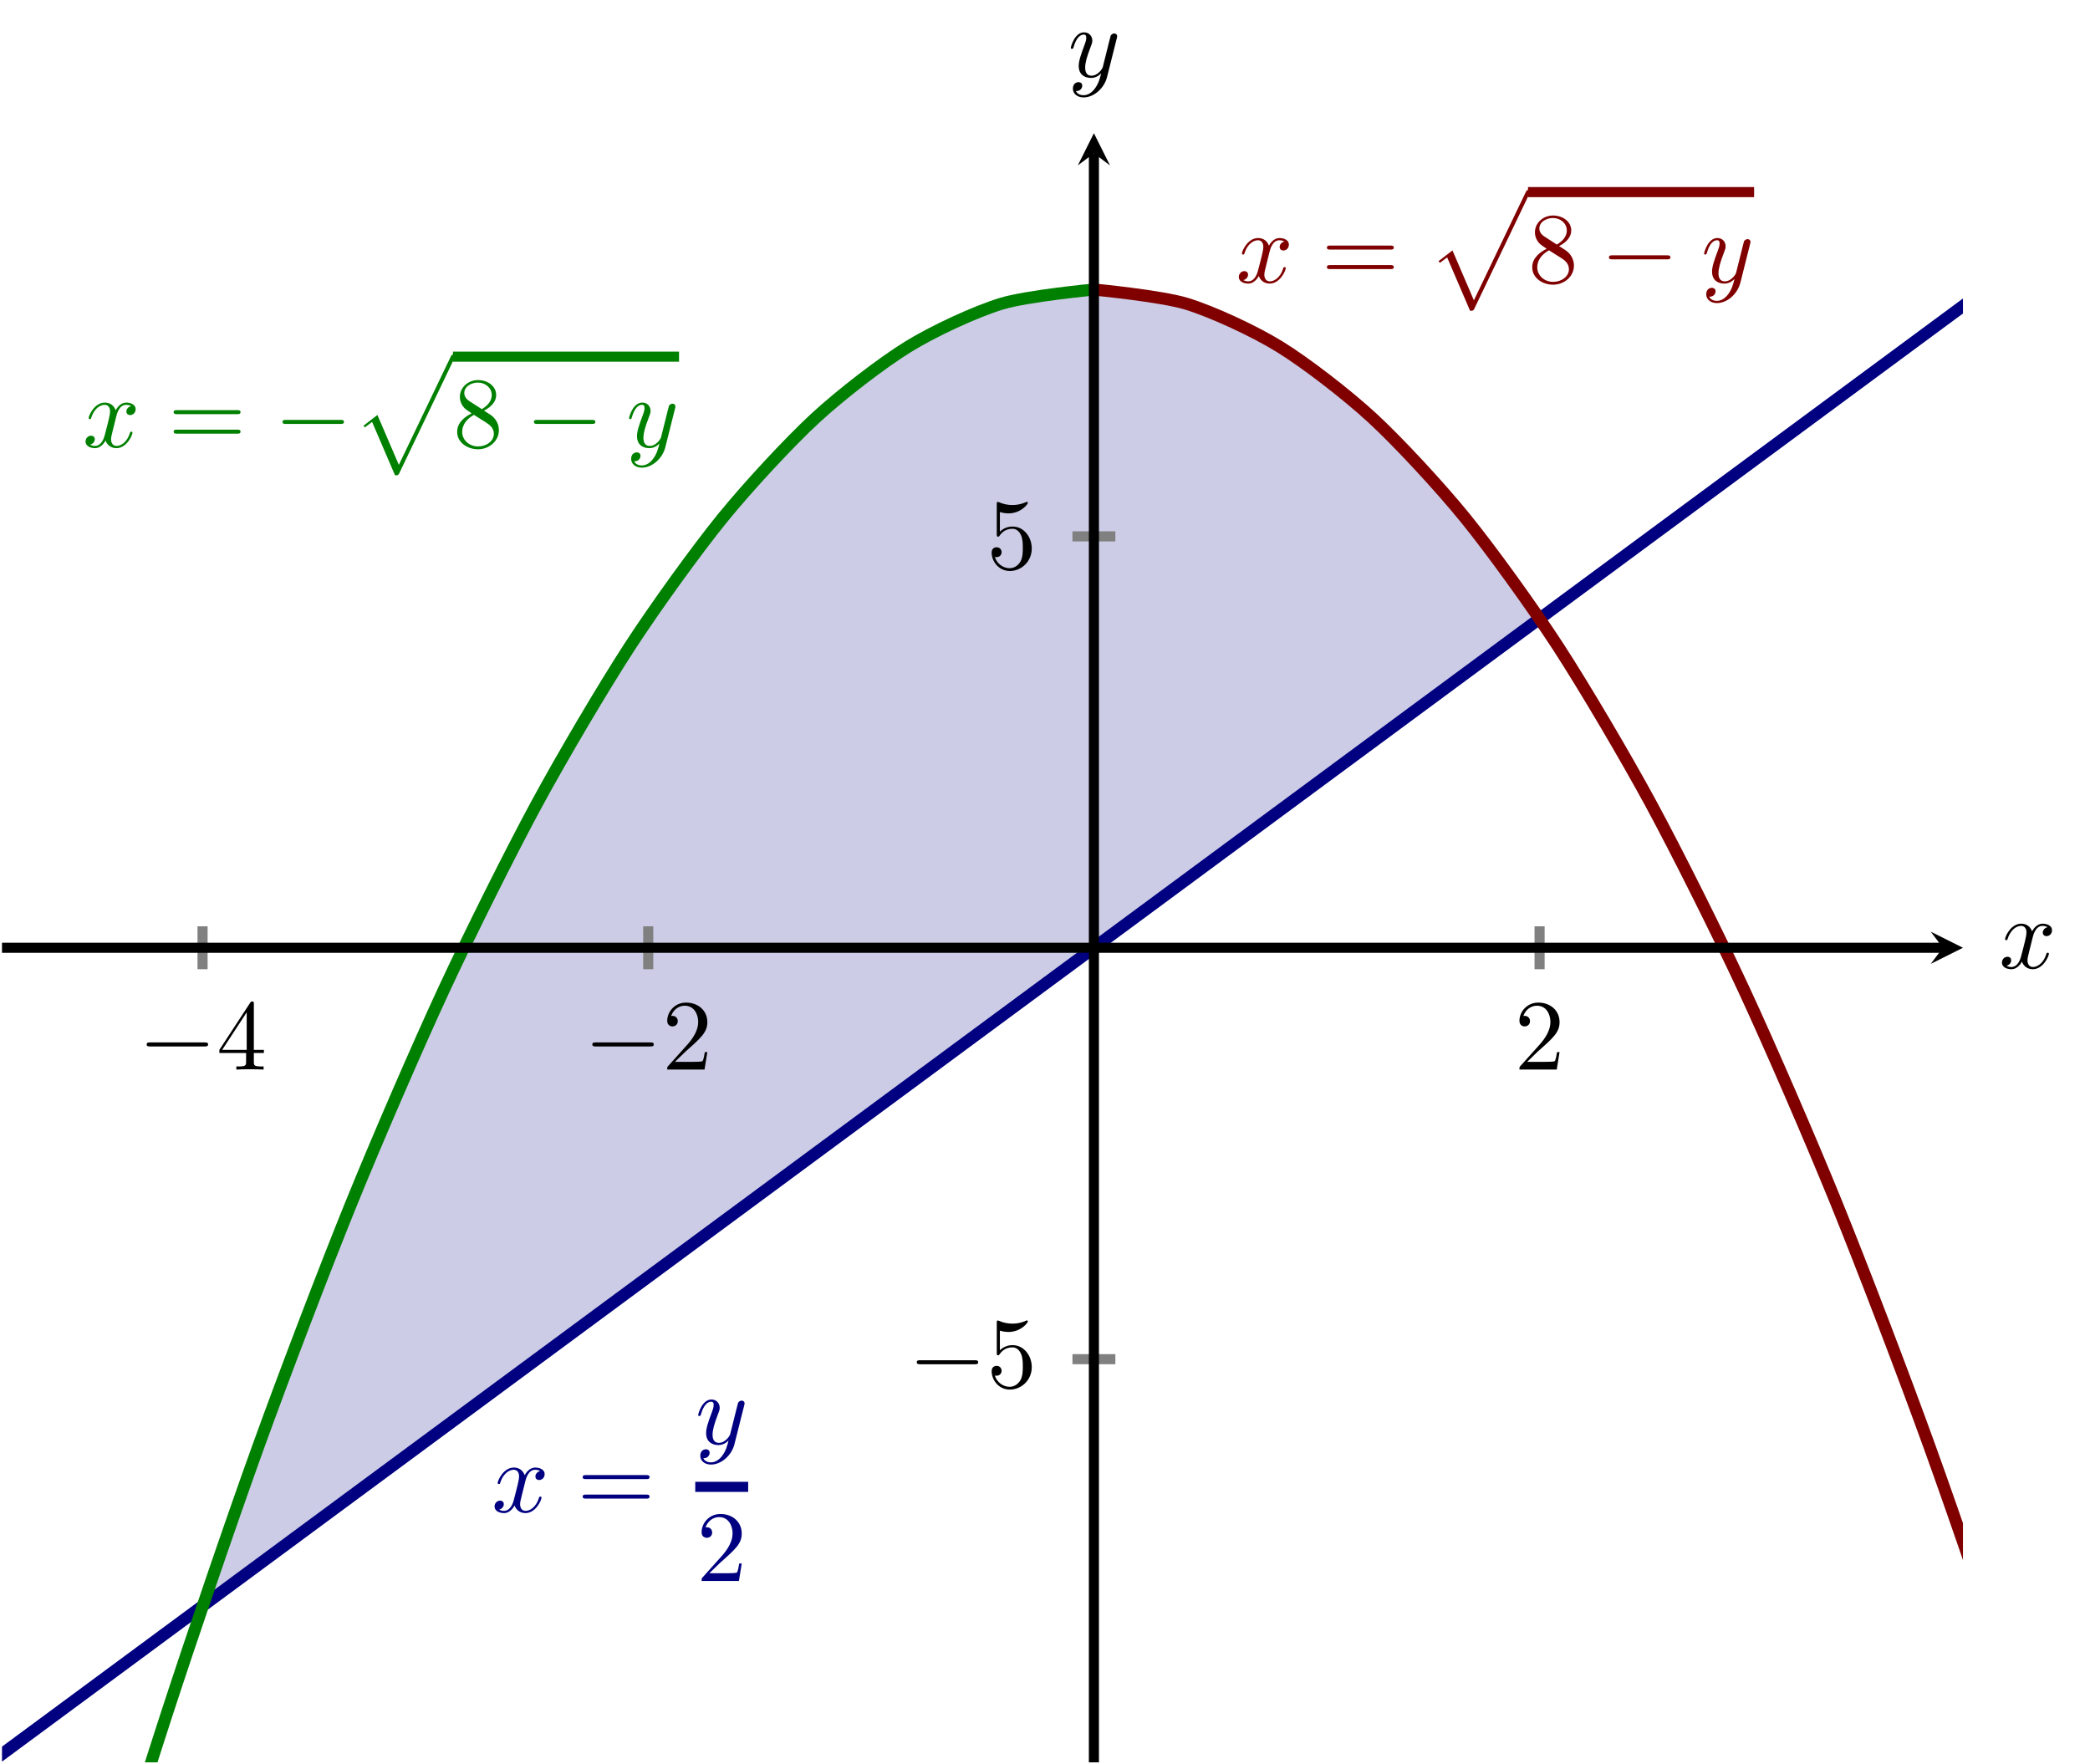 <?xml version="1.0" encoding="UTF-8" standalone="no"?>
<!DOCTYPE svg PUBLIC "-//W3C//DTD SVG 1.1//EN" "http://www.w3.org/Graphics/SVG/1.1/DTD/svg11.dtd">
<svg xmlns="http://www.w3.org/2000/svg" xmlns:xlink="http://www.w3.org/1999/xlink" version="1.1" width="207.058pt" height="174.791pt" viewBox="0 0 207.058 174.791">
<clipPath id="cp0">
<path transform="matrix(1,0,0,-1,.199,174.592)" d="M 0 0 L 194.273 0 L 194.273 161.396 L 0 161.396 Z "/>
</clipPath>
<g clip-path="url(#cp0)">
<path transform="matrix(1,0,0,-1,.199,174.592)" d="M 19.869 15.487 L 25.388 19.563 L 30.907 23.639 L 36.426 27.714 L 41.945 31.79 L 47.464 35.866 L 52.983 39.941 L 58.503 44.017 L 64.022 48.093 L 69.541 52.168 L 75.06 56.244 L 80.579 60.32 L 86.098 64.395 L 91.617 68.471 L 97.136 72.547 L 102.656 76.622 L 108.175 80.698 L 113.694 84.774 L 119.213 88.849 L 124.732 92.925 L 130.251 97 L 135.77 101.076 L 141.289 105.152 L 146.808 109.227 L 152.328 113.303 L 146.808 120.945 L 141.289 127.568 L 135.77 133.172 L 130.251 137.757 L 124.732 141.323 L 119.213 143.87 L 113.694 145.399 L 108.175 145.908 L 102.656 145.399 L 97.136 143.87 L 91.617 141.323 L 86.098 137.757 L 80.579 133.172 L 75.06 127.568 L 69.541 120.945 L 64.022 113.303 L 58.503 104.642 L 52.983 94.963 L 47.464 84.264 L 41.945 72.547 L 36.426 59.81 L 30.907 46.055 L 25.388 31.281 L 19.869 15.487 Z " fill="#cccce6"/>
</g>
<clipPath id="cp1">
<path transform="matrix(1,0,0,-1,.199,174.592)" d="M 0 0 L 194.273 0 L 194.273 161.396 L 0 161.396 Z "/>
</clipPath>
<g clip-path="url(#cp1)">
<path transform="matrix(1,0,0,-1,.199,174.592)" stroke-width="1.196" stroke-linecap="butt" stroke-miterlimit="10" stroke-linejoin="miter" fill="none" stroke="#000080" d="M -112.59 -82.328 C -112.59 -82.328 -99.298 -72.513 -94.193 -68.743 C -89.088 -64.973 -80.901 -58.927 -75.796 -55.157 C -70.691 -51.387 -62.504 -45.342 -57.399 -41.572 C -52.294 -37.802 -44.107 -31.756 -39.002 -27.986 C -33.897 -24.216 -25.71 -18.171 -20.605 -14.401 C -15.5 -10.631 -7.313 -4.585 -2.208 -.815 C 2.897 2.955 11.084 9 16.189 12.77 C 21.294 16.54 29.481 22.586 34.586 26.356 C 39.691 30.125 47.878 36.171 52.983 39.941 C 58.088 43.711 66.275 49.757 71.38 53.526 C 76.485 57.296 84.672 63.342 89.777 67.112 C 94.882 70.882 103.069 76.927 108.174 80.697 C 113.279 84.467 121.466 90.513 126.571 94.283 C 131.676 98.053 139.863 104.098 144.968 107.868 C 150.073 111.638 158.26 117.684 163.365 121.454 C 168.47 125.224 176.657 131.269 181.762 135.039 C 186.867 138.809 195.054 144.855 200.159 148.625 C 205.264 152.395 213.451 158.44 218.556 162.21 C 223.661 165.98 231.848 172.026 236.953 175.796 C 242.058 179.566 250.245 185.611 255.35 189.381 C 260.455 193.151 268.642 199.197 273.747 202.967 C 278.852 206.736 287.039 212.782 292.144 216.552 C 297.249 220.322 305.436 226.368 310.541 230.137 C 315.646 233.907 328.938 243.723 328.938 243.723 "/>
<path transform="matrix(1,0,0,-1,.199,174.592)" stroke-width="1.196" stroke-linecap="butt" stroke-miterlimit="10" stroke-linejoin="miter" fill="none" stroke="#800000" d="M 108.175 145.908 C 108.175 145.908 114.821 145.279 117.373 144.493 C 119.926 143.708 124.019 141.819 126.571 140.248 C 129.124 138.677 133.217 135.528 135.77 133.172 C 138.322 130.816 142.416 126.408 144.968 123.267 C 147.521 120.125 151.614 114.457 154.167 110.531 C 156.719 106.604 160.812 99.677 163.365 94.964 C 165.917 90.252 170.011 82.065 172.563 76.568 C 175.116 71.07 179.209 61.624 181.762 55.341 C 184.314 49.058 188.408 38.353 190.96 31.284 C 193.513 24.216 197.606 12.251 200.158 4.397 C 202.711 -3.457 206.804 -16.681 209.357 -25.32 C 211.909 -33.959 216.003 -48.443 218.555 -57.868 C 221.108 -67.292 225.201 -83.036 227.754 -93.246 C 230.306 -103.455 234.399 -120.458 236.952 -131.453 C 239.504 -142.449 243.598 -160.711 246.15 -172.492 C 248.703 -184.272 252.796 -203.794 255.349 -216.36 C 257.901 -228.926 261.995 -249.707 264.547 -263.059 C 267.1 -276.41 271.193 -298.451 273.745 -312.588 C 276.298 -326.724 280.391 -350.025 282.944 -364.947 C 285.496 -379.869 289.59 -404.429 292.142 -420.136 C 294.695 -435.844 298.788 -461.663 301.341 -478.156 C 303.893 -494.649 307.987 -521.727 310.539 -539.006 C 313.092 -556.284 317.185 -584.622 319.737 -602.686 C 322.29 -620.749 328.936 -669.196 328.936 -669.196 "/>
<path transform="matrix(1,0,0,-1,.199,174.592)" stroke-width="1.196" stroke-linecap="butt" stroke-miterlimit="10" stroke-linejoin="miter" fill="none" stroke="#008000" d="M -112.59 -669.222 C -112.59 -669.222 -105.944 -620.774 -103.392 -602.711 C -100.839 -584.647 -96.746 -556.308 -94.193 -539.029 C -91.641 -521.751 -87.547 -494.672 -84.995 -478.178 C -82.442 -461.685 -78.349 -435.865 -75.796 -420.158 C -73.244 -404.45 -69.151 -379.889 -66.598 -364.967 C -64.045 -350.044 -59.952 -326.744 -57.4 -312.607 C -54.847 -298.47 -50.754 -276.428 -48.201 -263.077 C -45.649 -249.725 -41.555 -228.943 -39.003 -216.377 C -36.45 -203.81 -32.357 -184.288 -29.804 -172.507 C -27.252 -160.726 -23.159 -142.464 -20.606 -131.468 C -18.053 -120.472 -13.96 -103.469 -11.408 -93.259 C -8.855 -83.049 -4.762 -67.305 -2.209 -57.88 C .343 -48.455 4.437 -33.971 6.989 -25.331 C 9.542 -16.692 13.635 -3.467 16.188 4.387 C 18.74 12.241 22.833 24.207 25.386 31.275 C 27.939 38.344 32.032 49.05 34.584 55.333 C 37.137 61.617 41.23 71.063 43.783 76.561 C 46.335 82.059 50.429 90.246 52.981 94.958 C 55.534 99.671 59.627 106.598 62.18 110.526 C 64.732 114.453 68.825 120.121 71.378 123.263 C 73.93 126.404 78.024 130.813 80.576 133.169 C 83.129 135.526 87.222 138.675 89.775 140.246 C 92.327 141.817 96.421 143.707 98.973 144.492 C 101.526 145.278 108.172 145.908 108.172 145.908 "/>
<symbol id="font_2_1">
<path d="M .305 .313 C .311 .339 .334 .431 .404 .431 C .409 .431 .433 .431 .454 .418 C .426 .413 .406 .388 .406 .364 C .406 .348 .417 .329 .444 .329 C .466 .329 .498 .347 .498 .387 C .498 .439 .439 .453 .405 .453 C .347 .453 .312 .4 .3 .377 C .275 .443 .221 .453 .192 .453 C .088 .453 .031 .324 .031 .299 C .031 .289 .041 .289 .043 .289 C .051 .289 .054 .291 .056 .3 C .09 .406 .156 .431 .19 .431 C .209 .431 .244 .422 .244 .364 C .244 .333 .227 .266 .19 .126 C .174 .064 .139 .022 .095 .022 C .089 .022 .066 .022 .045 .035 C .07 .04 .092 .061 .092 .089 C .092 .116 .07 .124 .055 .124 C .025 .124 0 .098 0 .066 C 0 .02 .05 0 .094 0 C .16 0 .196 .07 .199 .076 C .211 .039 .247 0 .307 0 C .41 0 .467 .129 .467 .154 C .467 .164 .458 .164 .455 .164 C .446 .164 .444 .16 .442 .153 C .409 .046 .341 .022 .309 .022 C .27 .022 .254 .054 .254 .088 C .254 .11 .26 .132 .271 .176 L .305 .313 Z "/>
</symbol>
<use xlink:href="#font_2_1" transform="matrix(9.963,0,0,-9.963,122.729,28.095)" fill="#800000"/>
<symbol id="font_3_5">
<path d="M .631 .194 C .646 .194 .665 .194 .665 .214 C .665 .234 .646 .234 .632 .234 L .033 .234 C .019 .234 0 .234 0 .214 C 0 .194 .019 .194 .034 .194 L .631 .194 M .632 0 C .646 0 .665 0 .665 .02 C .665 .04 .646 .04 .631 .04 L .034 .04 C .019 .04 0 .04 0 .02 C 0 0 .019 0 .033 0 L .632 0 Z "/>
</symbol>
<use xlink:href="#font_3_5" transform="matrix(9.963,0,0,-9.963,131.459,26.66)" fill="#800000"/>
<symbol id="font_4_1">
<path d="M .314 0 C .345 0 .346 .001 .356 .02 L .903 1.162 C .91 1.175 .91 1.177 .91 1.18 C .91 1.191 .902 1.2 .89 1.2 C .877 1.2 .873 1.191 .868 1.18 L .352 .104 L .139 .6 L 0 .493 L .015 .477 L .086 .531 L .314 0 Z "/>
</symbol>
<use xlink:href="#font_4_1" transform="matrix(9.963,0,0,-9.963,142.513,30.787)" fill="#800000"/>
<path transform="matrix(1,0,0,-1,151.38,19.031)" stroke-width="1" stroke-linecap="butt" stroke-miterlimit="10" stroke-linejoin="miter" fill="none" stroke="#800000" d="M 0 0 L 22.4 0 "/>
<symbol id="font_3_4">
<path d="M .121 .479 C .075 .509 .071 .543 .071 .56 C .071 .621 .136 .663 .207 .663 C .28 .663 .344 .611 .344 .539 C .344 .482 .305 .434 .245 .399 L .121 .479 M .267 .384 C .339 .421 .388 .473 .388 .539 C .388 .631 .299 .688 .208 .688 C .108 .688 .027 .614 .027 .521 C .027 .503 .029 .458 .071 .411 C .082 .399 .119 .374 .144 .357 C .086 .328 0 .272 0 .173 C 0 .067 .102 0 .207 0 C .32 0 .415 .083 .415 .19 C .415 .226 .404 .271 .366 .313 C .347 .334 .331 .344 .267 .384 M .167 .342 L .29 .264 C .318 .245 .365 .215 .365 .154 C .365 .08 .29 .028 .208 .028 C .122 .028 .05 .09 .05 .173 C .05 .231 .082 .295 .167 .342 Z "/>
</symbol>
<use xlink:href="#font_3_4" transform="matrix(9.963,0,0,-9.963,151.798,28.204)" fill="#800000"/>
<symbol id="font_5_1">
<path d="M .576 0 C .593 0 .611 0 .611 .02 C .611 .04 .593 .04 .576 .04 L .035 .04 C .018 .04 0 .04 0 .02 C 0 0 .018 0 .035 0 L .576 0 Z "/>
</symbol>
<use xlink:href="#font_5_1" transform="matrix(9.963,0,0,-9.963,159.402,25.694)" fill="#800000"/>
<symbol id="font_2_2">
<path d="M .457 .586 C .461 .6 .461 .602 .461 .609 C .461 .627 .447 .636 .432 .636 C .422 .636 .406 .63 .397 .615 C .395 .61 .387 .579 .383 .561 C .376 .535 .369 .508 .363 .481 L .318 .301 C .314 .286 .271 .216 .205 .216 C .154 .216 .143 .26 .143 .297 C .143 .343 .16 .405 .194 .493 C .21 .534 .214 .545 .214 .565 C .214 .61 .182 .647 .132 .647 C .037 .647 0 .502 0 .493 C 0 .483 .01 .483 .012 .483 C .022 .483 .023 .485 .028 .501 C .055 .595 .095 .625 .129 .625 C .137 .625 .154 .625 .154 .593 C .154 .568 .144 .542 .137 .523 C .097 .417 .079 .36 .079 .313 C .079 .224 .142 .194 .201 .194 C .24 .194 .274 .211 .302 .239 C .289 .187 .277 .138 .237 .085 C .211 .051 .173 .022 .127 .022 C .113 .022 .068 .025 .051 .064 C .067 .064 .08 .064 .094 .076 C .104 .085 .114 .098 .114 .117 C .114 .148 .087 .152 .077 .152 C .054 .152 .021 .136 .021 .087 C .021 .037 .065 0 .127 0 C .23 0 .333 .091 .361 .204 L .457 .586 Z "/>
</symbol>
<use xlink:href="#font_2_2" transform="matrix(9.963,0,0,-9.963,168.827,30.027)" fill="#800000"/>
<use xlink:href="#font_2_1" transform="matrix(9.963,0,0,-9.963,8.474,44.398)" fill="#008000"/>
<use xlink:href="#font_3_5" transform="matrix(9.963,0,0,-9.963,17.204,42.963)" fill="#008000"/>
<use xlink:href="#font_5_1" transform="matrix(9.963,0,0,-9.963,27.989,41.997)" fill="#008000"/>
<use xlink:href="#font_4_1" transform="matrix(9.963,0,0,-9.963,36.007,47.089)" fill="#008000"/>
<path transform="matrix(1,0,0,-1,44.873,35.333)" stroke-width="1" stroke-linecap="butt" stroke-miterlimit="10" stroke-linejoin="miter" fill="none" stroke="#008000" d="M 0 0 L 22.4 0 "/>
<use xlink:href="#font_3_4" transform="matrix(9.963,0,0,-9.963,45.291,44.507)" fill="#008000"/>
<use xlink:href="#font_5_1" transform="matrix(9.963,0,0,-9.963,52.895,41.997)" fill="#008000"/>
<use xlink:href="#font_2_2" transform="matrix(9.963,0,0,-9.963,62.32,46.33)" fill="#008000"/>
<use xlink:href="#font_2_1" transform="matrix(9.963,0,0,-9.963,48.996,149.901)" fill="#000080"/>
<use xlink:href="#font_3_5" transform="matrix(9.963,0,0,-9.963,57.727,148.466)" fill="#000080"/>
<use xlink:href="#font_2_2" transform="matrix(9.963,0,0,-9.963,69.169,145.093)" fill="#000080"/>
<path transform="matrix(1,0,0,-1,68.88,147.3)" stroke-width="1" stroke-linecap="butt" stroke-miterlimit="10" stroke-linejoin="miter" fill="none" stroke="#000080" d="M 0 0 L 5.242 0 "/>
<symbol id="font_3_1">
<path d="M .077 .077 L .183 .18 C .339 .318 .399 .372 .399 .472 C .399 .586 .309 .666 .187 .666 C .074 .666 0 .574 0 .485 C 0 .429 .05 .429 .053 .429 C .07 .429 .105 .441 .105 .482 C .105 .508 .087 .534 .052 .534 C .044 .534 .042 .534 .039 .533 C .062 .598 .116 .635 .174 .635 C .265 .635 .308 .554 .308 .472 C .308 .392 .258 .313 .203 .251 L .011 .037 C 0 .026 0 .024 0 0 L .371 0 L .399 .174 L .374 .174 C .369 .144 .362 .1 .352 .085 C .345 .077 .279 .077 .257 .077 L .077 .077 Z "/>
</symbol>
<use xlink:href="#font_3_1" transform="matrix(9.963,0,0,-9.963,69.509,156.624)" fill="#000080"/>
</g>
<use xlink:href="#font_5_1" transform="matrix(9.963,0,0,-9.963,14.53,103.67)"/>
<symbol id="font_3_2">
<path d="M .266 .165 L .266 .078 C .266 .042 .264 .031 .19 .031 L .169 .031 L .169 0 C .21 .003 .262 .003 .304 .003 C .346 .003 .399 .003 .44 0 L .44 .031 L .419 .031 C .345 .031 .343 .042 .343 .078 L .343 .165 L .443 .165 L .443 .196 L .343 .196 L .343 .651 C .343 .671 .343 .677 .327 .677 C .318 .677 .315 .677 .307 .665 L 0 .196 L 0 .165 L .266 .165 M .272 .196 L .028 .196 L .272 .569 L .272 .196 Z "/>
</symbol>
<use xlink:href="#font_3_2" transform="matrix(9.963,0,0,-9.963,21.731,105.961)"/>
<use xlink:href="#font_5_1" transform="matrix(9.963,0,0,-9.963,58.682,103.67)"/>
<use xlink:href="#font_3_1" transform="matrix(9.963,0,0,-9.963,66.102,105.961)"/>
<use xlink:href="#font_3_1" transform="matrix(9.963,0,0,-9.963,150.532,105.961)"/>
<use xlink:href="#font_5_1" transform="matrix(9.963,0,0,-9.963,90.824,135.155)"/>
<symbol id="font_3_3">
<path d="M .399 .223 C .399 .342 .317 .442 .209 .442 C .161 .442 .118 .426 .082 .391 L .082 .586 C .102 .58 .135 .573 .167 .573 C .29 .573 .36 .664 .36 .677 C .36 .683 .357 .688 .35 .688 C .349 .688 .347 .688 .342 .685 C .322 .676 .273 .656 .206 .656 C .166 .656 .12 .663 .073 .684 C .065 .687 .063 .687 .061 .687 C .051 .687 .051 .679 .051 .663 L .051 .367 C .051 .349 .051 .341 .065 .341 C .072 .341 .074 .344 .078 .35 C .089 .366 .126 .42 .207 .42 C .259 .42 .284 .374 .292 .356 C .308 .319 .31 .28 .31 .23 C .31 .195 .31 .135 .286 .093 C .262 .054 .225 .028 .179 .028 C .106 .028 .049 .081 .032 .14 C .035 .139 .038 .138 .049 .138 C .082 .138 .099 .163 .099 .187 C .099 .211 .082 .236 .049 .236 C .035 .236 0 .229 0 .183 C 0 .097 .069 0 .181 0 C .297 0 .399 .096 .399 .223 Z "/>
</symbol>
<use xlink:href="#font_3_3" transform="matrix(9.963,0,0,-9.963,98.243,137.665)"/>
<use xlink:href="#font_3_3" transform="matrix(9.963,0,0,-9.963,98.243,56.568)"/>
<use xlink:href="#font_2_1" transform="matrix(9.963,0,0,-9.963,198.333,96.02)"/>
<use xlink:href="#font_2_2" transform="matrix(9.963,0,0,-9.963,106.083,9.652)"/>
<path transform="matrix(1,0,0,-1,.199,174.592)" stroke-width="1" stroke-linecap="butt" stroke-miterlimit="10" stroke-linejoin="miter" fill="none" stroke="#808080" d="M 19.869 78.572 L 19.869 82.824 M 64.022 78.572 L 64.022 82.824 M 152.328 78.572 L 152.328 82.824 "/>
<path transform="matrix(1,0,0,-1,.199,174.592)" stroke-width="1" stroke-linecap="butt" stroke-miterlimit="10" stroke-linejoin="miter" fill="none" stroke="#808080" d="M 106.049 39.941 L 110.301 39.941 M 106.049 121.454 L 110.301 121.454 "/>
<path transform="matrix(1,0,0,-1,.199,174.592)" stroke-width="1" stroke-linecap="butt" stroke-miterlimit="10" stroke-linejoin="miter" fill="none" stroke="#000000" d="M 0 80.698 L 192.28 80.698 "/>
<path transform="matrix(1,0,0,-1,192.479,93.894)" d="M 1.993 0 L -1.196 1.594 L 0 0 L -1.196 -1.594 "/>
<path transform="matrix(1,0,0,-1,.199,174.592)" stroke-width="1" stroke-linecap="butt" stroke-miterlimit="10" stroke-linejoin="miter" fill="none" stroke="#000000" d="M 108.175 0 L 108.175 159.403 "/>
<path transform="matrix(0,-1,-1,-0,108.374,15.189)" d="M 1.993 0 L -1.196 1.594 L 0 0 L -1.196 -1.594 "/>
</svg>

